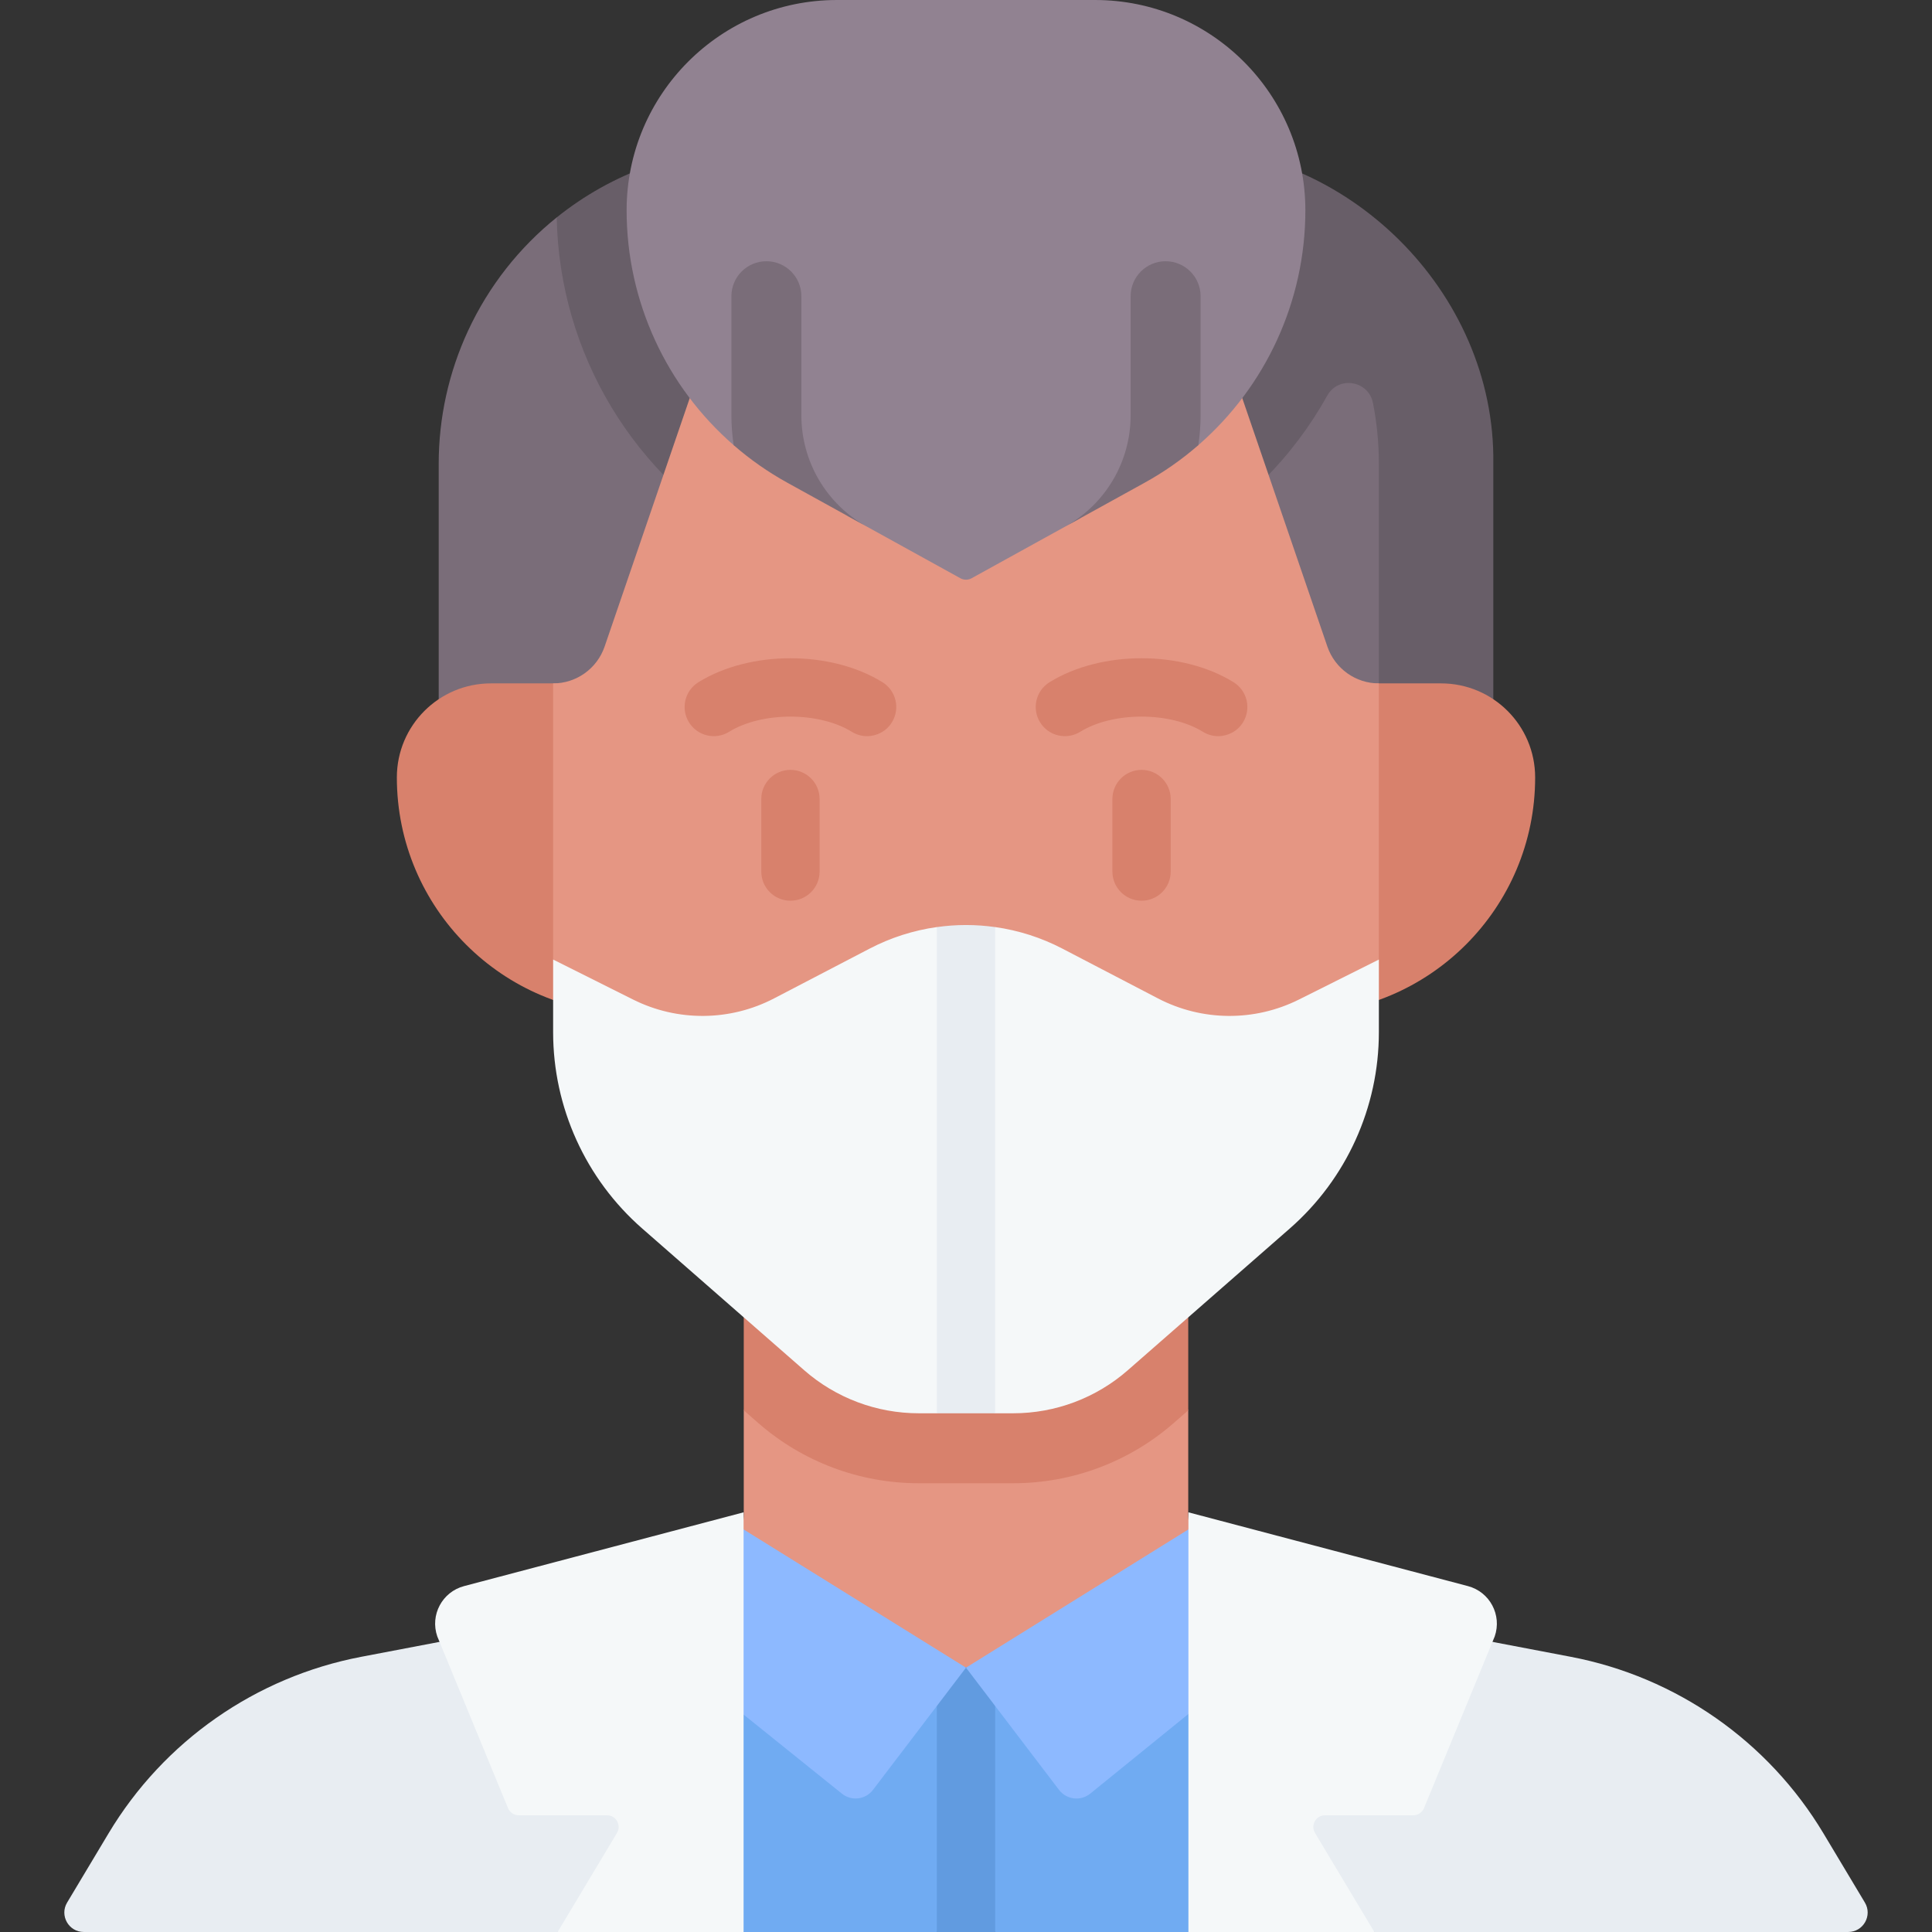 <svg id="Capa_1" enable-background="new 0 0 512 512" height="512" viewBox="0 0 512 512" width="512" xmlns="http://www.w3.org/2000/svg"><rect x="0" y="0" width="512" height="512" fill="#333333" stroke="none"/><g><path d="m95.749 439.067c-27.971 5.334-52.337 22.352-66.973 46.778l-10.99 18.355c-2.056 3.433.418 7.797 4.419 7.797h125.566l31.386-3.095-15.162-82.847z" fill="#e8edf2"/><path d="m344.873 425.455-10.15 80.101-19.78 6.444h-51.217l-6.906-5.135-8.546 5.135h-51.217l-18.335-4.553-14.726-81.395 14.577-2.781c5.522-1.051 10.25-4.038 13.547-8.18l40.125 24.961 23.755 1.896 30.534-2.349 32.141-26.166c3.286 4.996 8.52 8.653 14.752 9.838z" fill="#70abf2"/><path d="m318.676 413.433-32.141 26.166-30.535 2.349-23.756-1.895-40.125-24.961c3.142-3.925 4.986-8.89 4.986-14.216v-27.124l8.376-12.806-8.376-28.751h117.79l-6.251 26.812 6.251 14.745v27.124c0 4.604 1.381 8.931 3.781 12.557z" fill="#e59683"/><path d="m263.726 441.948v70.052h-15.453v-70.052c0-4.265 7.726 0 7.726 0s7.727-4.265 7.727 0z" fill="#619be0"/><path d="m483.223 485.845c-14.636-24.426-39.001-41.444-66.973-46.778l-71.381-13.611-10.146 80.1 29.506 6.44h125.566c4.002 0 6.475-4.364 4.419-7.797z" fill="#e8edf2"/><path d="m388.343 201.547 2.133-78.641c-.068-47.312-38.704-83.72-83.766-83.766h-106.684c-19.473 0-33.966 16.595-52.493 18.481-9.837 7.907-17.939 18.082-23.469 29.979-5.14 11.06-7.804 23.109-7.804 35.306v78.641z" fill="#7a6d79"/><path d="m395.743 122.903v78.644h-30.328v-78.644c0-5.421-.526-10.812-1.563-16.101-1.173-5.981-9.154-7.283-12.117-1.957-9.052 16.272-22.578 30.018-39.456 39.331l-45.822 25.291c-3.194 1.772-6.81 2.699-10.456 2.699s-7.263-.927-10.456-2.699l-45.822-25.291c-31.647-17.461-51.509-50.509-52.189-86.555 14.598-11.734 33.017-18.481 52.498-18.481h111.939c44.458-.836 84.438 38.072 83.772 83.763z" fill="#685e68"/><path d="m256 441.948-24.652 32.389c-1.957 2.575-5.656 3.039-8.2 1.03l-35.696-28.711 5.182-44.092z" fill="#8db9ff"/><path d="m322.117 448.397-33.264 26.991c-2.545 1.998-6.233 1.525-8.2-1.051l-24.653-32.389 63.366-39.384z" fill="#8db9ff"/><path d="m130.098 181.104h251.804c13.767 0 24.928 11.16 24.928 24.928 0 34.606-28.054 62.66-62.66 62.66h-176.339c-34.606 0-62.66-28.054-62.66-62.66-.001-13.768 11.16-24.928 24.927-24.928z" fill="#d8816c"/><path d="m314.895 332.193v41.557l-3.812 3.338c-11.785 10.312-26.898 15.988-42.557 15.988h-25.054c-15.659 0-30.771-5.676-42.557-15.988l-3.812-3.338v-41.557z" fill="#d8816c"/><path d="m365.415 181.108v73.184l-21.191 20.902c-11.785 5.893-25.693 5.779-37.385-.319l-25.291-13.176c-16.009-8.345-35.088-8.345-51.097 0l-25.291 13.176c-11.693 6.099-25.6 6.212-37.385.319l-21.191-20.902v-73.184c6.16 0 11.641-3.925 13.64-9.745l23.663-69.073h144.224l23.663 69.073c.999 2.905 2.874 5.347 5.264 7.057 2.392 1.709 5.297 2.688 8.377 2.688z" fill="#e59683"/><path d="m365.415 254.292v19.254c0 19.934-8.612 38.899-23.612 52.024l-42.927 37.56c-8.406 7.355-19.192 11.404-30.349 11.404h-4.801l-8.329-4.378-7.124 4.378h-4.801c-11.157 0-21.943-4.049-30.349-11.404l-42.927-37.56c-14.999-13.124-23.612-32.09-23.612-52.024v-19.254l21.191 10.6c11.785 5.893 25.693 5.779 37.385-.319l25.291-13.176c5.648-2.944 11.678-4.849 17.821-5.716 6.076 5.363 10.439 4.49 15.455 0 6.143.867 12.173 2.772 17.821 5.716l25.291 13.176c11.693 6.099 25.6 6.212 37.385.319z" fill="#f5f8f9"/><path d="m303.311 124.756-17.367 12.777-28.451 15.705c-.93.513-2.057.513-2.987 0l-29.822-16.462-15.858-12.989c-5.148-2.842-14.39-5.808-14.39-5.808-17.81-15.479-28.374-38.089-28.374-62.241.001-30.783 24.955-55.738 55.738-55.738h68.399c30.783 0 55.737 24.955 55.737 55.737 0 24.152-10.564 46.762-28.374 62.241z" fill="#918291"/><g><g><path d="m229.786 195.089c-1.388 0-2.793-.374-4.06-1.159-8.656-5.36-23.844-5.36-32.5 0-3.629 2.247-8.39 1.127-10.637-2.501-2.246-3.628-1.127-8.389 2.501-10.636 13.675-8.469 35.096-8.469 48.771 0 3.628 2.246 4.747 7.008 2.501 10.636-1.461 2.361-3.989 3.66-6.576 3.66z" fill="#d8816c"/></g><g><path d="m322.834 195.089c-1.388 0-2.793-.374-4.06-1.159-8.656-5.36-23.844-5.36-32.5 0-3.63 2.247-8.39 1.127-10.637-2.501-2.246-3.628-1.127-8.389 2.501-10.636 13.675-8.469 35.096-8.469 48.771 0 3.628 2.246 4.747 7.008 2.501 10.636-1.461 2.361-3.989 3.66-6.576 3.66z" fill="#d8816c"/></g><g><path d="m209.476 238.698c-4.267 0-7.726-3.459-7.726-7.726v-19.222c0-4.268 3.459-7.726 7.726-7.726s7.726 3.459 7.726 7.726v19.222c0 4.268-3.459 7.726-7.726 7.726z" fill="#d8816c"/></g><g><path d="m302.524 238.698c-4.267 0-7.726-3.459-7.726-7.726v-19.222c0-4.268 3.459-7.726 7.726-7.726s7.726 3.459 7.726 7.726v19.222c0 4.268-3.459 7.726-7.726 7.726z" fill="#d8816c"/></g></g><path d="m229.792 139.592-21.108-11.651c-5.151-2.843-9.91-6.181-14.247-9.962-.402-2.596-.608-5.233-.608-7.901v-31.575c0-5.121 4.151-9.272 9.272-9.272 5.121 0 9.272 4.151 9.272 9.272v31.575c-.001 12.279 6.675 23.58 17.419 29.514z" fill="#7a6d79"/><path d="m308.899 69.231c5.121 0 9.272 4.151 9.272 9.272v31.575c0 2.668-.206 5.305-.608 7.901-4.337 3.781-9.096 7.118-14.247 9.962l-21.108 11.651c10.745-5.934 17.42-17.235 17.42-29.514v-31.575c0-5.121 4.151-9.272 9.271-9.272z" fill="#7a6d79"/><path d="m197.057 511.997v-111.218l-74.069 19.552c-5.797 1.53-9.068 7.669-7.104 13.334l18.737 45.492c.477 1.158 1.605 1.914 2.858 1.914h23.381c2.402 0 3.886 2.62 2.651 4.68l-15.738 26.246z" fill="#f5f8f9"/><path d="m314.943 511.997v-111.218l74.069 19.552c5.797 1.53 9.068 7.669 7.104 13.334l-18.737 45.492c-.477 1.158-1.605 1.914-2.858 1.914h-23.381c-2.402 0-3.886 2.62-2.651 4.68l15.738 26.246z" fill="#f5f8f9"/><g><path d="m263.726 245.69v128.844h-15.453v-128.844c5.131-.732 10.323-.732 15.453 0z" fill="#e8edf2"/></g></g></svg>